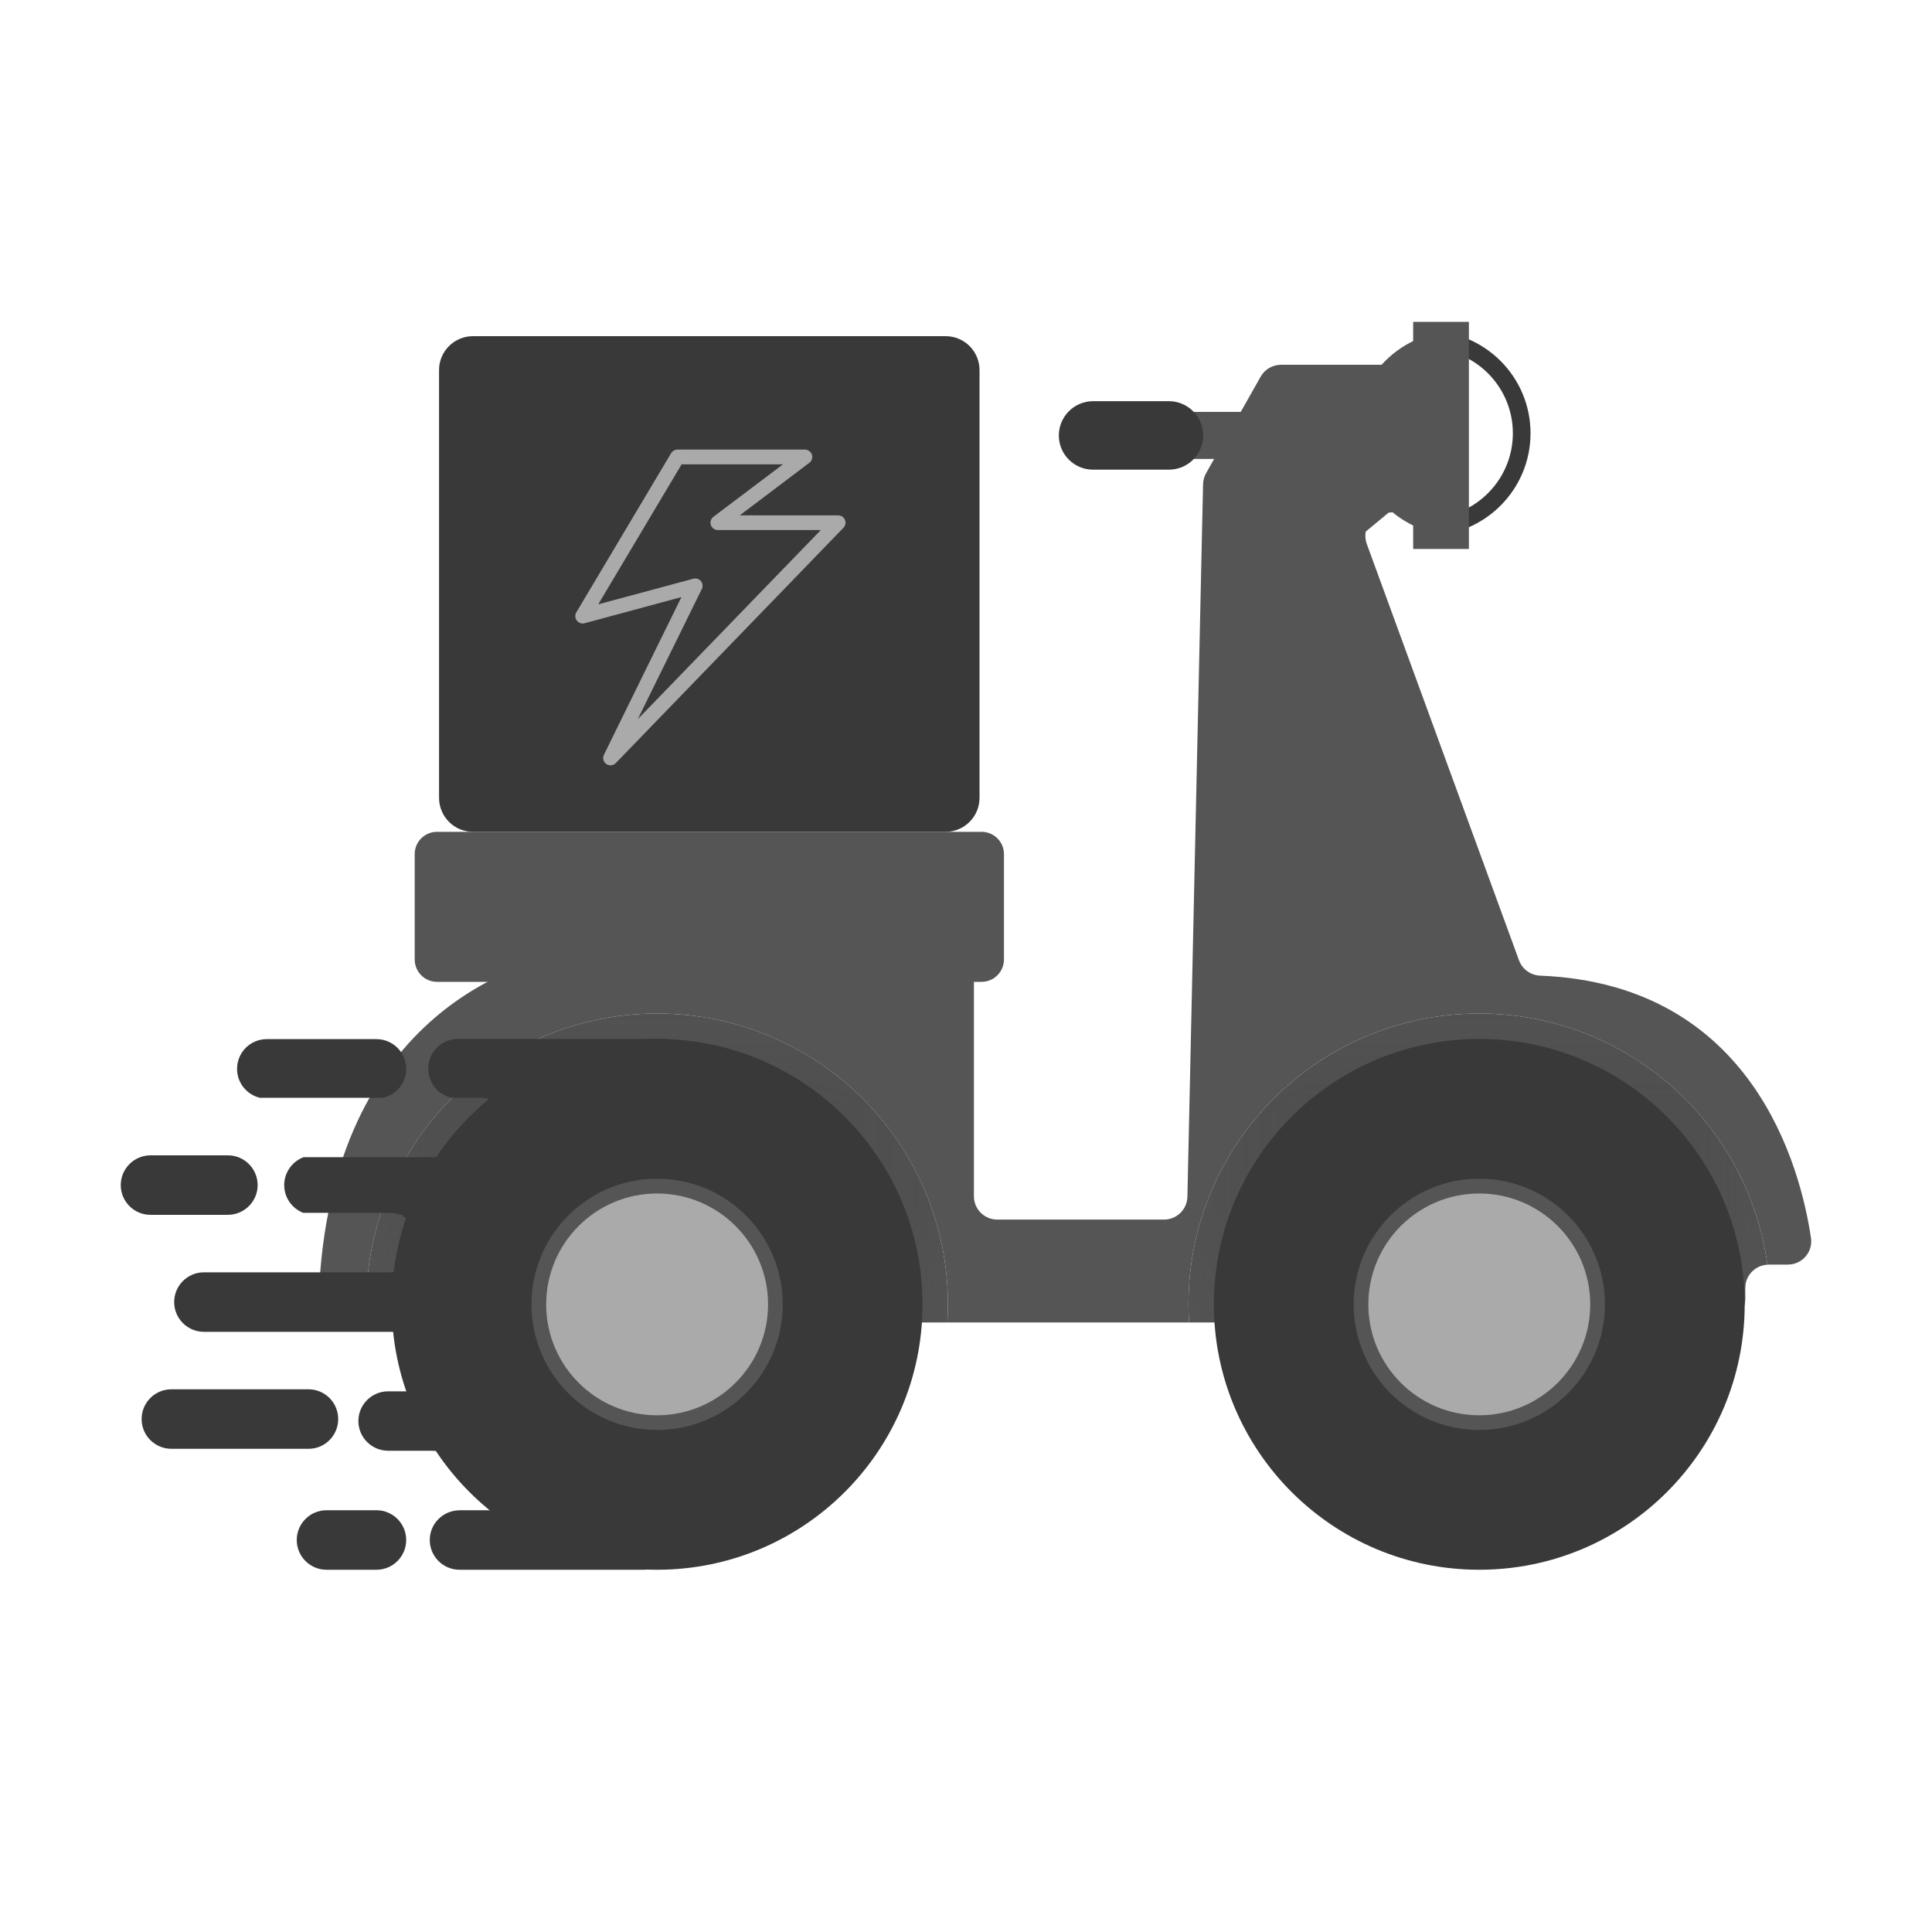 <svg width="20" height="20" viewBox="0 0 20 20" fill="none" xmlns="http://www.w3.org/2000/svg">
<path d="M10.082 10.164H10.161C10.289 10.164 10.393 10.06 10.393 9.932V8.842C10.393 8.714 10.289 8.611 10.161 8.611H4.524C4.396 8.611 4.293 8.714 4.293 8.842V9.932C4.293 10.06 4.396 10.164 4.524 10.164H10.082Z" fill="#555555"/>
<path d="M10.14 8.259V3.831C10.14 3.637 9.983 3.48 9.789 3.48H4.896C4.702 3.48 4.545 3.637 4.545 3.831V8.259C4.545 8.453 4.702 8.611 4.896 8.611H9.789C9.983 8.611 10.14 8.453 10.14 8.259Z" fill="#393939"/>
<path d="M18.747 12.815C18.64 12.092 18.149 10.189 15.945 10.1C15.846 10.096 15.759 10.034 15.725 9.942L14.149 5.631C14.133 5.588 14.131 5.544 14.138 5.503L14.376 5.306C14.514 5.306 14.624 5.191 14.617 5.053L14.57 4.007C14.564 3.877 14.458 3.776 14.329 3.776H13.262C13.175 3.776 13.094 3.822 13.051 3.898L12.486 4.897C12.466 4.933 12.455 4.972 12.454 5.013L12.292 12.387C12.29 12.519 12.182 12.625 12.05 12.625H10.324C10.19 12.625 10.082 12.517 10.082 12.384V10.139C10.082 10.005 9.974 9.897 9.84 9.897H5.82C5.807 9.897 5.794 9.898 5.78 9.901C5.545 9.941 3.411 10.392 3.299 13.439C3.294 13.576 3.404 13.69 3.541 13.69H3.798C3.794 13.628 3.792 13.566 3.792 13.503C3.792 11.84 5.14 10.492 6.802 10.492C8.465 10.492 9.813 11.84 9.813 13.503C9.813 13.566 9.811 13.628 9.807 13.69H12.309C12.305 13.628 12.303 13.566 12.303 13.503C12.303 11.84 13.65 10.492 15.313 10.492C16.837 10.492 18.095 11.624 18.296 13.092C18.3 13.092 18.304 13.091 18.308 13.091H18.508C18.655 13.091 18.769 12.961 18.747 12.815Z" fill="#555555"/>
<path d="M6.802 10.492C5.14 10.492 3.792 11.84 3.792 13.503C3.792 13.566 3.794 13.628 3.798 13.69H9.807C9.811 13.628 9.813 13.566 9.813 13.503C9.813 11.84 8.465 10.492 6.802 10.492Z" fill="#555555"/>
<mask id="mask0_163_877" style="mask-type:luminance" maskUnits="userSpaceOnUse" x="3" y="10" width="7" height="4">
<path d="M3.792 10.492H9.813V13.69H3.792V10.492Z" fill="white"/>
</mask>
<g mask="url(#mask0_163_877)">
<g opacity="0.24">
<path d="M6.803 10.492C5.14 10.492 3.792 11.84 3.792 13.503C3.792 13.566 3.794 13.628 3.798 13.69H9.807C9.811 13.628 9.813 13.566 9.813 13.503C9.813 11.84 8.465 10.492 6.803 10.492Z" fill="#393939"/>
</g>
</g>
<path d="M15.313 10.492C13.651 10.492 12.303 11.84 12.303 13.503C12.303 13.566 12.305 13.628 12.309 13.69H17.825C17.959 13.69 18.067 13.582 18.067 13.448V13.333C18.067 13.204 18.168 13.099 18.296 13.092C18.095 11.624 16.837 10.492 15.313 10.492Z" fill="#555555"/>
<mask id="mask1_163_877" style="mask-type:luminance" maskUnits="userSpaceOnUse" x="12" y="10" width="7" height="4">
<path d="M12.303 10.492H18.296V13.69H12.303V10.492Z" fill="white"/>
</mask>
<g mask="url(#mask1_163_877)">
<g opacity="0.24">
<path d="M15.313 10.492C13.65 10.492 12.302 11.84 12.302 13.503C12.302 13.566 12.305 13.628 12.309 13.69H17.825C17.958 13.69 18.067 13.582 18.067 13.448V13.333C18.067 13.204 18.168 13.1 18.295 13.093C18.095 11.624 16.837 10.492 15.313 10.492Z" fill="#393939"/>
</g>
</g>
<path d="M6.946 10.762C6.925 10.758 6.903 10.755 6.881 10.755H6.758H4.741C4.571 10.755 4.433 10.893 4.433 11.063C4.433 11.21 4.536 11.333 4.674 11.364H4.97C4.99 11.364 5.01 11.366 5.029 11.37C5.032 11.37 5.034 11.371 5.037 11.371C5.175 11.402 5.278 11.525 5.278 11.672C5.278 11.804 5.194 11.916 5.077 11.96C5.043 11.972 5.008 11.979 4.97 11.979H4.474H3.143C3.026 12.023 2.942 12.136 2.942 12.268C2.942 12.399 3.024 12.51 3.138 12.555H4.027C4.067 12.555 4.104 12.562 4.139 12.576H4.175C4.173 12.581 4.171 12.585 4.17 12.59C4.268 12.641 4.335 12.744 4.335 12.863C4.335 13.03 4.201 13.166 4.035 13.17C4.035 13.171 4.035 13.171 4.035 13.172C4.03 13.171 4.025 13.171 4.021 13.171H2.111C1.941 13.171 1.803 13.309 1.803 13.479C1.803 13.649 1.941 13.787 2.111 13.787H3.414H4.021C4.024 13.787 4.027 13.786 4.03 13.786C4.03 13.787 4.03 13.787 4.03 13.787H4.345C4.515 13.787 4.653 13.925 4.653 14.095C4.653 14.265 4.515 14.403 4.345 14.403H4.168H4.018C3.848 14.403 3.71 14.54 3.71 14.71C3.71 14.88 3.848 15.018 4.018 15.018H4.474C4.474 15.018 4.475 15.019 4.475 15.019H5.402C5.572 15.019 5.71 15.157 5.71 15.327C5.71 15.493 5.578 15.628 5.413 15.634H5.037H4.757C4.753 15.634 4.75 15.635 4.746 15.635C4.581 15.641 4.449 15.776 4.449 15.942C4.449 16.112 4.587 16.25 4.757 16.25H6.667C6.691 16.25 6.714 16.247 6.737 16.242C6.744 16.242 6.751 16.242 6.758 16.242C8.274 16.242 9.502 15.014 9.502 13.499C9.502 12.047 8.374 10.859 6.946 10.762Z" fill="#393939"/>
<path d="M3.501 14.69C3.501 14.52 3.364 14.382 3.194 14.382H1.774C1.604 14.382 1.466 14.52 1.466 14.69C1.466 14.86 1.604 14.998 1.774 14.998H3.194C3.364 14.998 3.501 14.86 3.501 14.69Z" fill="#393939"/>
<path d="M3.897 15.634H3.38C3.21 15.634 3.072 15.772 3.072 15.942C3.072 16.112 3.21 16.25 3.38 16.25H3.897C4.067 16.25 4.205 16.112 4.205 15.942C4.205 15.772 4.067 15.634 3.897 15.634Z" fill="#393939"/>
<path d="M2.689 11.364H3.969C4.104 11.331 4.205 11.21 4.205 11.065C4.205 10.895 4.067 10.757 3.897 10.757H2.761C2.591 10.757 2.454 10.895 2.454 11.065C2.454 11.21 2.554 11.331 2.689 11.364Z" fill="#393939"/>
<path d="M2.006 12.576H2.359C2.398 12.576 2.436 12.568 2.47 12.555C2.585 12.51 2.667 12.399 2.667 12.268C2.667 12.098 2.529 11.96 2.359 11.96H1.558C1.388 11.96 1.25 12.098 1.25 12.268C1.25 12.438 1.388 12.576 1.558 12.576H2.006Z" fill="#393939"/>
<path d="M9.55 13.503C9.55 15.02 8.32 16.25 6.802 16.25C5.285 16.25 4.055 15.02 4.055 13.503C4.055 11.986 5.285 10.755 6.802 10.755C8.32 10.755 9.55 11.986 9.55 13.503Z" fill="#393939"/>
<path d="M8.027 13.503C8.027 14.179 7.479 14.727 6.802 14.727C6.126 14.727 5.578 14.179 5.578 13.503C5.578 12.827 6.126 12.278 6.802 12.278C7.479 12.278 8.027 12.827 8.027 13.503Z" fill="#AAAAAA"/>
<path fill-rule="evenodd" clip-rule="evenodd" d="M5.502 13.503C5.502 14.221 6.084 14.803 6.802 14.803C7.521 14.803 8.103 14.221 8.103 13.503C8.103 12.785 7.521 12.202 6.802 12.202C6.084 12.202 5.502 12.785 5.502 13.503ZM6.802 14.651C6.168 14.651 5.654 14.137 5.654 13.503C5.654 12.869 6.168 12.355 6.802 12.355C7.436 12.355 7.951 12.869 7.951 13.503C7.951 14.137 7.436 14.651 6.802 14.651Z" fill="#555555"/>
<path d="M18.061 13.503C18.061 15.02 16.831 16.25 15.313 16.25C13.796 16.25 12.566 15.02 12.566 13.503C12.566 11.986 13.796 10.755 15.313 10.755C16.831 10.755 18.061 11.986 18.061 13.503Z" fill="#393939"/>
<path d="M16.538 13.503C16.538 14.179 15.989 14.727 15.313 14.727C14.637 14.727 14.089 14.179 14.089 13.503C14.089 12.827 14.637 12.278 15.313 12.278C15.989 12.278 16.538 12.827 16.538 13.503Z" fill="#AAAAAA"/>
<path fill-rule="evenodd" clip-rule="evenodd" d="M14.013 13.503C14.013 14.221 14.595 14.803 15.313 14.803C16.032 14.803 16.614 14.221 16.614 13.503C16.614 12.785 16.032 12.202 15.313 12.202C14.595 12.202 14.013 12.785 14.013 13.503ZM15.313 14.651C14.679 14.651 14.165 14.137 14.165 13.503C14.165 12.869 14.679 12.355 15.313 12.355C15.947 12.355 16.462 12.869 16.462 13.503C16.462 14.137 15.947 14.651 15.313 14.651Z" fill="#555555"/>
<path d="M15.089 5.545C14.504 5.545 14.03 5.07 14.03 4.485C14.03 3.9 14.504 3.426 15.089 3.426" fill="#555555"/>
<path d="M14.784 3.426V5.545C15.369 5.545 15.844 5.07 15.844 4.485C15.844 3.9 15.369 3.426 14.784 3.426ZM14.966 3.627C15.363 3.711 15.661 4.064 15.661 4.485C15.661 4.906 15.363 5.259 14.966 5.343V3.627Z" fill="#393939"/>
<path d="M15.206 5.683H14.629V3.332H15.206V5.683Z" fill="#555555"/>
<path d="M13.298 4.751H11.271C11.137 4.751 11.027 4.642 11.027 4.507C11.027 4.373 11.137 4.264 11.271 4.264H13.298C13.433 4.264 13.542 4.373 13.542 4.507C13.542 4.642 13.433 4.751 13.298 4.751Z" fill="#555555"/>
<path d="M12.1 4.862H11.316C11.12 4.862 10.961 4.704 10.961 4.508C10.961 4.312 11.12 4.153 11.316 4.153H12.1C12.296 4.153 12.455 4.312 12.455 4.508C12.455 4.704 12.296 4.862 12.1 4.862Z" fill="#393939"/>
<path fill-rule="evenodd" clip-rule="evenodd" d="M6.276 7.909C6.307 7.93 6.349 7.926 6.375 7.899L8.731 5.464C8.752 5.442 8.759 5.41 8.747 5.381C8.735 5.353 8.707 5.335 8.677 5.335H7.658L8.378 4.791C8.405 4.772 8.415 4.737 8.405 4.706C8.394 4.675 8.365 4.654 8.333 4.654H7.013C6.986 4.654 6.961 4.669 6.947 4.692L5.966 6.339C5.95 6.366 5.952 6.399 5.971 6.424C5.99 6.449 6.022 6.46 6.051 6.452L7.054 6.181L6.252 7.813C6.235 7.846 6.246 7.887 6.276 7.909ZM6.602 7.445L7.265 6.098C7.278 6.071 7.275 6.039 7.256 6.016C7.237 5.993 7.206 5.983 7.177 5.991L6.193 6.256L7.056 4.807H8.105L7.385 5.35C7.359 5.37 7.348 5.404 7.359 5.435C7.369 5.466 7.398 5.487 7.431 5.487H8.497L6.602 7.445Z" fill="#AAAAAA"/>
</svg>
